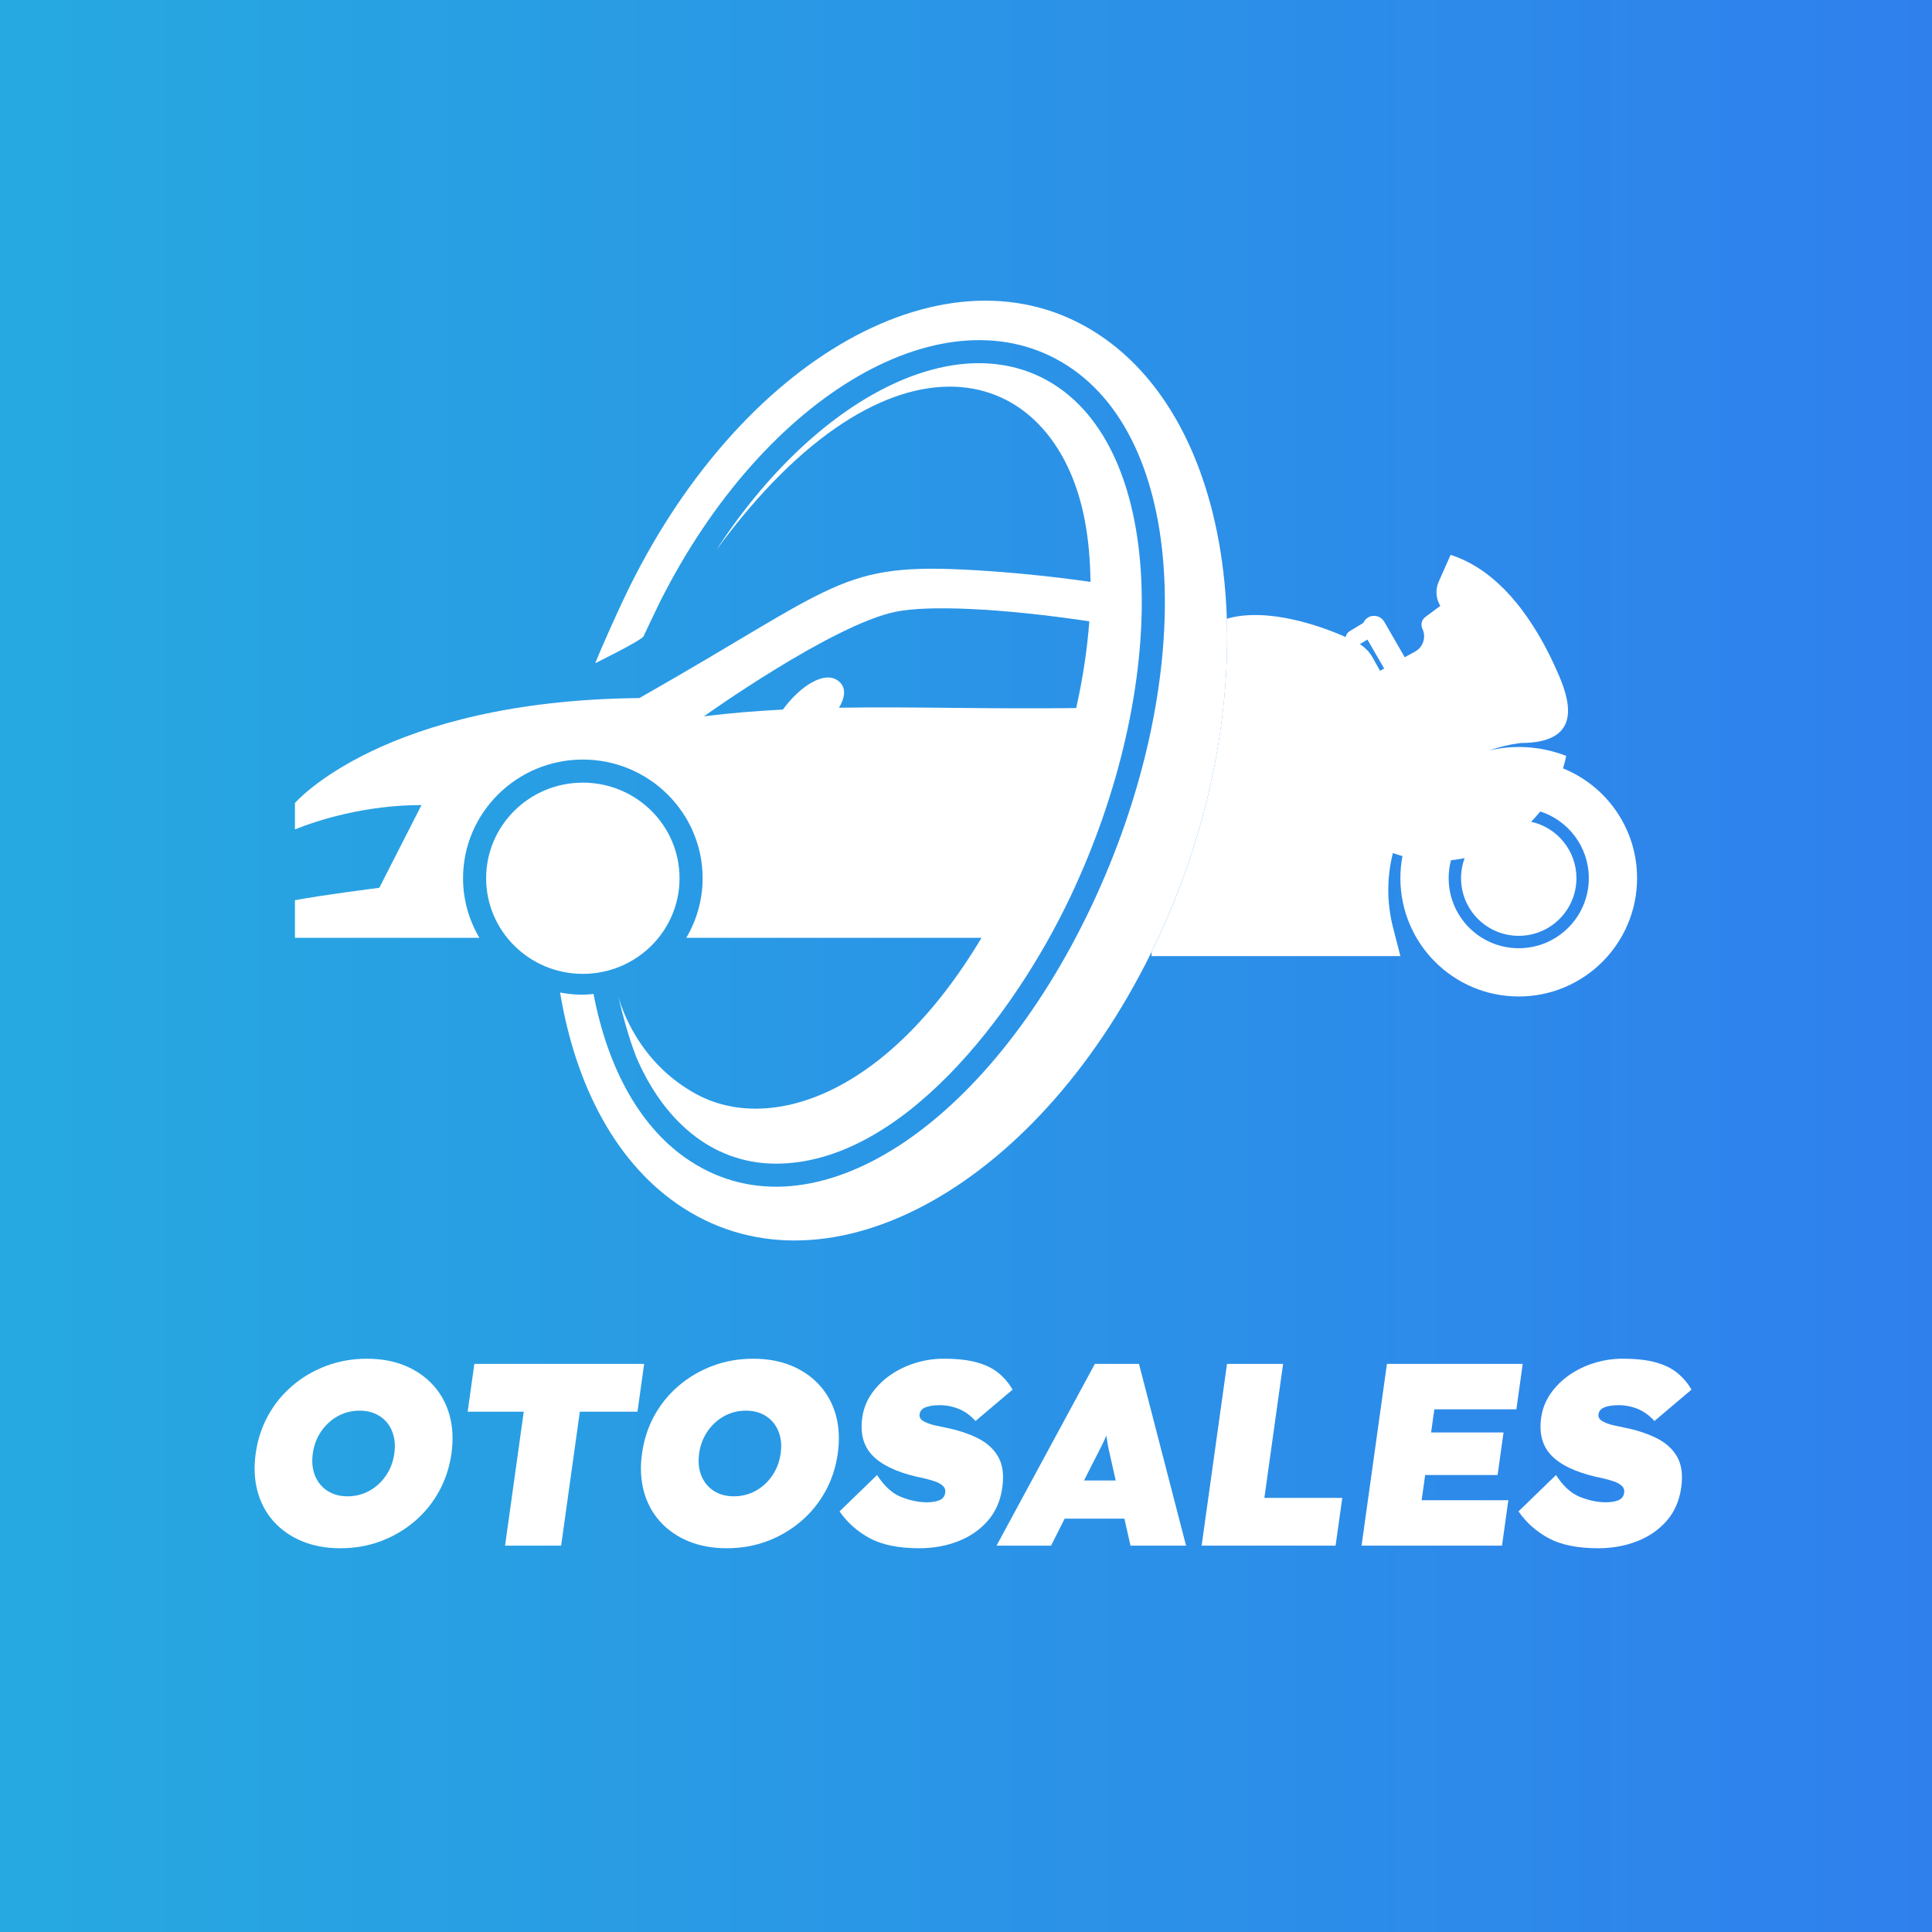 <?xml version="1.0" encoding="utf-8"?>
<!-- Generator: Adobe Illustrator 16.0.0, SVG Export Plug-In . SVG Version: 6.00 Build 0)  -->
<!DOCTYPE svg PUBLIC "-//W3C//DTD SVG 1.1//EN" "http://www.w3.org/Graphics/SVG/1.1/DTD/svg11.dtd">
<svg version="1.1" id="Layer_1" xmlns="http://www.w3.org/2000/svg" xmlns:xlink="http://www.w3.org/1999/xlink" x="0px" y="0px"
	 width="512px" height="512px" viewBox="0 0 512 512" enable-background="new 0 0 512 512" xml:space="preserve">
<rect x="0" y="0" width="512" height="512" fill="#333333" stroke="none"/>
<g>
	
		<linearGradient id="SVGID_1_" gradientUnits="userSpaceOnUse" x1="8.36" y1="280.055" x2="520.36" y2="280.055" gradientTransform="matrix(1 0 0 -1 -8.36 536.055)">
		<stop  offset="0" style="stop-color:#26A9E0"/>
		<stop  offset="1" style="stop-color:#2F80ED"/>
	</linearGradient>
	<rect x="0" fill="url(#SVGID_1_)" width="512" height="512"/>
	<g>
		<g>
			<path fill="#FFFFFF" d="M180.109,192.963"/>
			<path fill="#FFFFFF" d="M290.669,88.32c-38.968-25.119-95.103,6.405-125.373,70.402c-1.886,3.984-5.967,13.009-7.564,17.043
				c0,0,12.302-6.056,12.813-7.135c0.648-1.381,3.66-7.75,4.334-9.091c27.907-55.528,76.186-83.146,108.012-62.632
				c32.588,21.016,33.892,85.027,6.338,143.266c-27.546,58.25-73.512,88.677-106.104,67.664
				c-13.343-8.597-22.044-24.585-25.833-44.433c-3.315,0.427-6.529,0.072-8.866-0.381c4.175,25.148,15.181,45.848,32.614,57.082
				c38.965,25.115,95.104-6.405,125.378-70.408C336.688,185.695,329.639,113.439,290.669,88.32z"/>
			<g>
				<path fill="#FFFFFF" d="M154.459,207.408c-14.154,0-25.628,11.345-25.628,25.339c0,13.991,11.474,25.338,25.628,25.338
					c14.151,0,25.626-11.347,25.626-25.338C180.085,218.753,168.611,207.408,154.459,207.408z"/>
				<g>
					<path fill="#FFFFFF" d="M154.459,201.29c17.503,0,31.744,14.109,31.744,31.457c0,5.753-1.595,11.137-4.331,15.783h78.245
						c-25.638,42.819-56.731,51.487-75.331,41.558c-15.628-8.338-20.238-23.344-21.021-26.404
						c1.338,5.799,2.875,11.286,4.799,16.322c6.974,16.424,19.674,28.372,37.102,28.372c33.049,0,63.037-39.106,78.034-70.817
						c26.396-55.795,25.206-116.594-4.122-135.506c-25.471-16.411-63.405,3.184-89.759,43.717
						c45.928-62.646,89.726-50.217,97.689-7.731c0.938,5.012,1.422,10.438,1.484,16.155c-11.279-1.589-21.459-2.549-30.568-3.086
						c-35.866-2.115-35.866,3.705-88.97,33.882c-68.004,0.671-91.292,27.819-91.292,27.819v6.977
						c6.037-2.394,18.454-6.434,33.537-6.434l-11.183,21.924c0,0-14.682,1.845-22.354,3.287v9.966h48.882
						c-2.736-4.646-4.331-10.03-4.331-15.783C122.713,215.399,136.953,201.29,154.459,201.29z M237.372,162.119
						c8.628-1.763,27.604-0.997,51.303,2.533c-0.532,7.363-1.709,15.089-3.468,22.988c-22.42,0.313-43.006-0.412-62.862-0.083
						c1.456-2.436,2.265-5.493-0.458-7.305c-3.553-2.372-9.765,1.47-14.425,7.793c-7.008,0.362-13.96,0.917-20.915,1.789
						C186.547,189.835,220.53,165.555,237.372,162.119z"/>
				</g>
			</g>
			<g>
				<path fill="#FFFFFF" d="M414.213,203.628c0.333-1.082,0.622-2.186,0.848-3.308c-0.323-0.128-0.649-0.244-0.976-0.363
					c-0.064-0.021-0.131-0.042-0.192-0.066c-1.39-0.479-2.815-0.882-4.28-1.192c-0.068-0.013-0.143-0.027-0.213-0.043
					c-0.235-0.049-0.463-0.088-0.701-0.137c-0.088-0.013-0.177-0.024-0.264-0.043c-0.235-0.04-0.468-0.079-0.703-0.119
					c-0.073-0.003-0.149-0.015-0.227-0.03c-0.616-0.092-1.238-0.161-1.864-0.223c-0.093-0.003-0.18-0.012-0.271-0.021
					c-0.225-0.018-0.446-0.033-0.669-0.049c-0.104-0.003-0.21-0.012-0.318-0.021c-0.222-0.003-0.44-0.021-0.667-0.021
					c-0.095-0.007-0.189-0.013-0.287-0.019c-0.317-0.003-0.629-0.013-0.948-0.013c-2.686,0-5.299,0.312-7.808,0.888
					c2.654-0.918,5.436-1.579,8.316-1.945c15.646,0,13.53-9.976,10.177-17.832c-0.566-1.329-1.186-2.698-1.852-4.082
					c-0.005-0.01-0.011-0.028-0.017-0.04c-0.171-0.354-0.343-0.71-0.521-1.067c-0.012-0.03-0.03-0.058-0.044-0.091
					c-0.167-0.339-0.343-0.687-0.52-1.028c-0.021-0.049-0.046-0.088-0.067-0.131c-0.173-0.341-0.347-0.668-0.523-1.006
					c-0.029-0.052-0.056-0.109-0.085-0.162c-0.175-0.332-0.351-0.658-0.531-0.987c-0.035-0.061-0.067-0.112-0.102-0.18
					c-0.178-0.317-0.355-0.641-0.542-0.967c-0.034-0.063-0.072-0.125-0.106-0.192c-0.186-0.316-0.372-0.637-0.562-0.96
					c-0.034-0.061-0.073-0.122-0.109-0.188c-0.189-0.317-0.385-0.638-0.582-0.958c-0.032-0.052-0.067-0.106-0.103-0.164
					c-0.203-0.329-0.407-0.662-0.616-0.985c-0.017-0.03-0.033-0.052-0.052-0.082c-0.897-1.399-1.854-2.783-2.864-4.131
					c-0.058-0.073-0.109-0.146-0.167-0.223c-0.175-0.226-0.354-0.454-0.53-0.688c-0.11-0.14-0.213-0.274-0.325-0.411
					c-0.161-0.204-0.326-0.402-0.491-0.604c-0.129-0.156-0.257-0.314-0.39-0.47c-0.155-0.192-0.315-0.378-0.475-0.555
					c-0.143-0.177-0.287-0.333-0.43-0.503c-0.155-0.177-0.313-0.345-0.472-0.524c-0.151-0.168-0.308-0.339-0.462-0.5
					c-0.154-0.174-0.313-0.333-0.471-0.497c-0.16-0.177-0.325-0.339-0.485-0.506c-0.16-0.159-0.32-0.317-0.478-0.473
					c-0.169-0.168-0.34-0.333-0.514-0.5c-0.155-0.149-0.315-0.296-0.478-0.448c-0.178-0.168-0.354-0.329-0.533-0.488
					c-0.163-0.144-0.321-0.283-0.486-0.427c-0.186-0.161-0.369-0.32-0.559-0.476c-0.161-0.137-0.324-0.277-0.492-0.411
					c-0.189-0.152-0.381-0.302-0.572-0.451c-0.167-0.132-0.333-0.263-0.503-0.388c-0.198-0.149-0.396-0.293-0.594-0.438
					c-0.169-0.125-0.339-0.247-0.51-0.366c-0.204-0.144-0.411-0.28-0.615-0.415c-0.175-0.118-0.347-0.231-0.52-0.341
					c-0.21-0.141-0.425-0.271-0.64-0.402c-0.172-0.104-0.346-0.214-0.521-0.314c-0.219-0.131-0.442-0.253-0.666-0.375
					c-0.175-0.104-0.346-0.198-0.522-0.29c-0.231-0.128-0.466-0.243-0.701-0.362c-0.17-0.089-0.34-0.177-0.512-0.259
					c-0.251-0.116-0.503-0.232-0.757-0.342c-0.166-0.073-0.329-0.152-0.488-0.223c-0.285-0.116-0.575-0.226-0.858-0.342
					c-0.13-0.045-0.258-0.104-0.387-0.152c-0.009-0.003-0.021-0.006-0.032-0.012c-0.431-0.159-0.861-0.314-1.302-0.451l-2.416,5.448
					l-0.747,1.691c-0.928,2.098-0.738,4.482,0.43,6.382l-3.979,2.963c-0.925,0.695-1.257,1.918-0.814,2.979l0.141,0.329
					c0.917,2.187,0.033,4.717-2.048,5.857l-2.724,1.49l-5.438-9.424c-0.347-0.604-0.876-1.058-1.5-1.316
					c-0.372-0.155-0.775-0.235-1.189-0.235c-1.335,0-2.387,0.805-2.854,1.872l-3.646,2.22c-0.573,0.345-0.925,0.921-1.018,1.536
					c-0.027-0.012-0.059-0.024-0.093-0.036c-0.116-0.055-0.24-0.106-0.361-0.165c-0.076-0.03-0.148-0.061-0.224-0.094
					c-0.121-0.052-0.243-0.104-0.368-0.162c-0.075-0.03-0.154-0.067-0.232-0.098c-0.125-0.052-0.247-0.104-0.374-0.155
					c-0.081-0.037-0.165-0.07-0.251-0.106c-0.125-0.052-0.256-0.104-0.383-0.162c-0.206-0.076-0.41-0.155-0.617-0.243
					c-0.084-0.031-0.165-0.064-0.247-0.095c-0.139-0.059-0.28-0.11-0.421-0.165c-0.078-0.03-0.155-0.061-0.234-0.092
					c-0.146-0.055-0.294-0.109-0.441-0.164c-0.073-0.03-0.148-0.058-0.225-0.082c-0.153-0.059-0.313-0.119-0.466-0.178
					c-0.068-0.021-0.139-0.045-0.209-0.072c-0.165-0.062-0.328-0.119-0.495-0.181c-0.065-0.021-0.128-0.042-0.188-0.063
					c-0.175-0.062-0.35-0.125-0.529-0.187c-0.052-0.015-0.108-0.036-0.165-0.055c-0.188-0.067-0.372-0.128-0.561-0.188
					c-0.038-0.013-0.081-0.024-0.122-0.04c-0.204-0.063-0.41-0.131-0.622-0.201c-0.01-0.003-0.021-0.009-0.029-0.013
					c-7.419-2.368-16.474-3.993-23.662-1.854c0.881,26.939-5.175,57.141-18.687,85.714c-0.401,0.845-0.811,1.683-1.218,2.512
					c-0.026,0.391-0.044,0.778-0.044,1.168h0.131h5.96h51.341h8.528l-1.956-7.601c-1.68-6.558-1.648-13.354-0.027-19.707
					c0.046,0.015,0.098,0.03,0.142,0.046c0.078,0.027,0.156,0.055,0.232,0.079c0.226,0.082,0.453,0.152,0.681,0.231
					c0.07,0.021,0.144,0.049,0.216,0.07c0.281,0.088,0.564,0.174,0.846,0.259c0.009,0,0.021,0.003,0.026,0.006
					c0.128,0.04,0.256,0.076,0.386,0.11c-0.357,1.894-0.546,3.848-0.546,5.845c0,17.323,14.04,31.362,31.361,31.362
					c17.32,0,31.36-14.039,31.36-31.362C433.838,219.549,425.72,208.274,414.213,203.628z M365.723,177.766l-1.96-3.504
					c-0.803-1.436-1.953-2.64-3.333-3.518c-0.016-0.01-0.03-0.024-0.047-0.031l2.004-1.219l4.431,7.674L365.723,177.766z
					 M402.479,251.29c-10.258,0-18.57-8.314-18.57-18.573c0-1.638,0.212-3.229,0.615-4.747c1.224-0.125,2.428-0.305,3.611-0.558
					c-0.608,1.655-0.943,3.438-0.943,5.305c0,8.445,6.842,15.289,15.288,15.289c8.442,0,15.291-6.844,15.291-15.289
					c0-7.32-5.146-13.437-12.014-14.937c0.854-0.868,1.669-1.777,2.432-2.734c7.46,2.408,12.863,9.411,12.863,17.671
					C421.05,242.976,412.735,251.29,402.479,251.29z"/>
			</g>
		</g>
		<g enable-background="new    ">
			<path fill="#FFFFFF" d="M90.192,410.3c-3.762,0-7.138-0.618-10.13-1.856c-2.992-1.239-5.5-2.982-7.525-5.229
				c-2.026-2.247-3.456-4.908-4.287-7.981c-0.833-3.072-0.996-6.421-0.49-10.045c0.512-3.67,1.611-7.029,3.3-10.08
				c1.687-3.051,3.857-5.7,6.511-7.947c2.653-2.247,5.648-3.991,8.986-5.229c3.338-1.239,6.887-1.858,10.649-1.858
				c3.807,0,7.195,0.619,10.165,1.858c2.969,1.237,5.466,2.981,7.492,5.229c2.025,2.247,3.455,4.896,4.292,7.947
				c0.834,3.051,0.996,6.41,0.484,10.08c-0.506,3.624-1.604,6.973-3.294,10.045c-1.692,3.073-3.863,5.734-6.516,7.981
				c-2.654,2.247-5.639,3.99-8.953,5.229C97.56,409.682,93.999,410.3,90.192,410.3z M92.114,396.54c2.064,0,3.978-0.481,5.741-1.444
				c1.762-0.964,3.234-2.307,4.416-4.026c1.179-1.719,1.924-3.681,2.231-5.882c0.308-2.202,0.111-4.163-0.588-5.884
				c-0.702-1.72-1.798-3.061-3.292-4.024c-1.494-0.963-3.272-1.444-5.337-1.444c-2.063,0-3.979,0.481-5.74,1.444
				c-1.763,0.964-3.236,2.305-4.415,4.024c-1.181,1.721-1.924,3.682-2.232,5.884c-0.307,2.201-0.112,4.163,0.589,5.882
				c0.699,1.72,1.797,3.063,3.292,4.026C88.27,396.059,90.05,396.54,92.114,396.54z"/>
			<path fill="#FFFFFF" d="M133.842,409.612l4.958-35.503h-14.861l1.768-12.66h44.998l-1.768,12.66h-15.274l-4.958,35.503H133.842z"
				/>
			<path fill="#FFFFFF" d="M192.573,410.3c-3.762,0-7.138-0.618-10.13-1.856c-2.992-1.239-5.5-2.982-7.525-5.229
				c-2.026-2.247-3.456-4.908-4.287-7.981c-0.833-3.072-0.996-6.421-0.49-10.045c0.512-3.67,1.611-7.029,3.3-10.08
				c1.687-3.051,3.857-5.7,6.511-7.947c2.653-2.247,5.648-3.991,8.986-5.229c3.338-1.239,6.887-1.858,10.649-1.858
				c3.807,0,7.195,0.619,10.165,1.858c2.969,1.237,5.466,2.981,7.492,5.229c2.025,2.247,3.455,4.896,4.292,7.947
				c0.834,3.051,0.996,6.41,0.484,10.08c-0.506,3.624-1.604,6.973-3.294,10.045c-1.692,3.073-3.863,5.734-6.516,7.981
				c-2.654,2.247-5.639,3.99-8.953,5.229C199.941,409.682,196.38,410.3,192.573,410.3z M194.494,396.54
				c2.064,0,3.978-0.481,5.741-1.444c1.762-0.964,3.234-2.307,4.416-4.026c1.179-1.719,1.924-3.681,2.231-5.882
				c0.308-2.202,0.111-4.163-0.588-5.884c-0.702-1.72-1.798-3.061-3.292-4.024c-1.494-0.963-3.272-1.444-5.337-1.444
				c-2.063,0-3.979,0.481-5.74,1.444c-1.763,0.964-3.236,2.305-4.415,4.024c-1.181,1.721-1.924,3.682-2.232,5.884
				c-0.307,2.201-0.112,4.163,0.589,5.882c0.699,1.72,1.797,3.063,3.292,4.026C190.651,396.059,192.431,396.54,194.494,396.54z"/>
			<path fill="#FFFFFF" d="M243.627,410.3c-5.459,0-9.831-0.882-13.116-2.647c-3.286-1.767-5.958-4.14-8.019-7.122l9.946-9.633
				c1.883,2.937,4.009,4.875,6.378,5.813c2.368,0.941,4.654,1.411,6.856,1.411c1.329,0,2.434-0.183,3.31-0.55
				s1.382-1.032,1.517-1.995c0.103-0.733-0.111-1.343-0.64-1.824c-0.53-0.481-1.232-0.871-2.107-1.17
				c-0.876-0.298-1.758-0.55-2.646-0.756c-0.889-0.207-1.667-0.379-2.336-0.517c-5.372-1.283-9.237-3.164-11.597-5.642
				c-2.361-2.477-3.25-5.802-2.666-9.978c0.327-2.339,1.164-4.472,2.511-6.398c1.346-1.926,3.021-3.578,5.026-4.954
				c2.003-1.376,4.215-2.431,6.634-3.165c2.419-0.733,4.868-1.101,7.344-1.101c3.623,0,6.604,0.333,8.943,0.997
				c2.338,0.666,4.247,1.617,5.726,2.856c1.479,1.238,2.697,2.683,3.66,4.334l-9.832,8.325c-1.309-1.467-2.776-2.534-4.403-3.199
				c-1.628-0.664-3.313-0.997-5.056-0.997c-1.56,0-2.812,0.184-3.757,0.55c-0.946,0.368-1.479,0.987-1.602,1.858
				c-0.109,0.78,0.252,1.399,1.083,1.857c0.831,0.459,1.8,0.814,2.913,1.066c1.111,0.252,2.024,0.447,2.74,0.585
				c3.258,0.643,6.121,1.572,8.589,2.787c2.468,1.215,4.301,2.866,5.5,4.953c1.199,2.088,1.566,4.806,1.098,8.153
				c-0.492,3.532-1.789,6.491-3.887,8.876c-2.1,2.385-4.726,4.187-7.877,5.4C250.707,409.691,247.297,410.3,243.627,410.3z"/>
			<path fill="#FFFFFF" d="M264.088,409.612l26.06-48.163h11.697l12.471,48.163h-14.725l-1.615-7.155h-15.825l-3.613,7.155H264.088z
				 M289.184,388.558l-1.904,3.785h8.393l-0.848-3.785c-0.431-1.833-0.771-3.336-1.021-4.506s-0.449-2.373-0.596-3.612
				c-0.542,1.239-1.11,2.442-1.709,3.612C290.899,385.222,290.127,386.725,289.184,388.558z"/>
			<path fill="#FFFFFF" d="M318.443,409.612l6.726-48.163h14.862l-4.958,35.503h20.642l-1.768,12.66H318.443z"/>
			<path fill="#FFFFFF" d="M360.826,409.612l6.726-48.163h35.985l-1.682,12.041h-21.742l-0.855,6.123h19.197l-1.576,11.284h-19.196
				l-0.932,6.675h22.98l-1.682,12.04H360.826z"/>
			<path fill="#FFFFFF" d="M423.549,410.3c-5.459,0-9.83-0.882-13.115-2.647c-3.286-1.767-5.958-4.14-8.02-7.122l9.946-9.633
				c1.883,2.937,4.009,4.875,6.379,5.813c2.367,0.941,4.653,1.411,6.855,1.411c1.329,0,2.434-0.183,3.311-0.55
				c0.876-0.367,1.382-1.032,1.517-1.995c0.103-0.733-0.111-1.343-0.64-1.824c-0.529-0.481-1.232-0.871-2.107-1.17
				c-0.876-0.298-1.758-0.55-2.646-0.756c-0.889-0.207-1.667-0.379-2.336-0.517c-5.372-1.283-9.237-3.164-11.597-5.642
				c-2.361-2.477-3.25-5.802-2.667-9.978c0.327-2.339,1.164-4.472,2.511-6.398c1.347-1.926,3.021-3.578,5.026-4.954
				c2.003-1.376,4.215-2.431,6.634-3.165c2.419-0.733,4.868-1.101,7.345-1.101c3.623,0,6.604,0.333,8.942,0.997
				c2.338,0.666,4.247,1.617,5.726,2.856c1.479,1.238,2.697,2.683,3.66,4.334l-9.832,8.325c-1.309-1.467-2.776-2.534-4.403-3.199
				c-1.628-0.664-3.313-0.997-5.057-0.997c-1.559,0-2.812,0.184-3.757,0.55c-0.946,0.368-1.479,0.987-1.602,1.858
				c-0.108,0.78,0.252,1.399,1.083,1.857c0.83,0.459,1.8,0.814,2.912,1.066c1.111,0.252,2.024,0.447,2.739,0.585
				c3.259,0.643,6.122,1.572,8.59,2.787s4.301,2.866,5.501,4.953c1.198,2.088,1.564,4.806,1.098,8.153
				c-0.493,3.532-1.791,6.491-3.889,8.876c-2.1,2.385-4.725,4.187-7.876,5.4C430.629,409.691,427.219,410.3,423.549,410.3z"/>
		</g>
	</g>
</g>
</svg>
